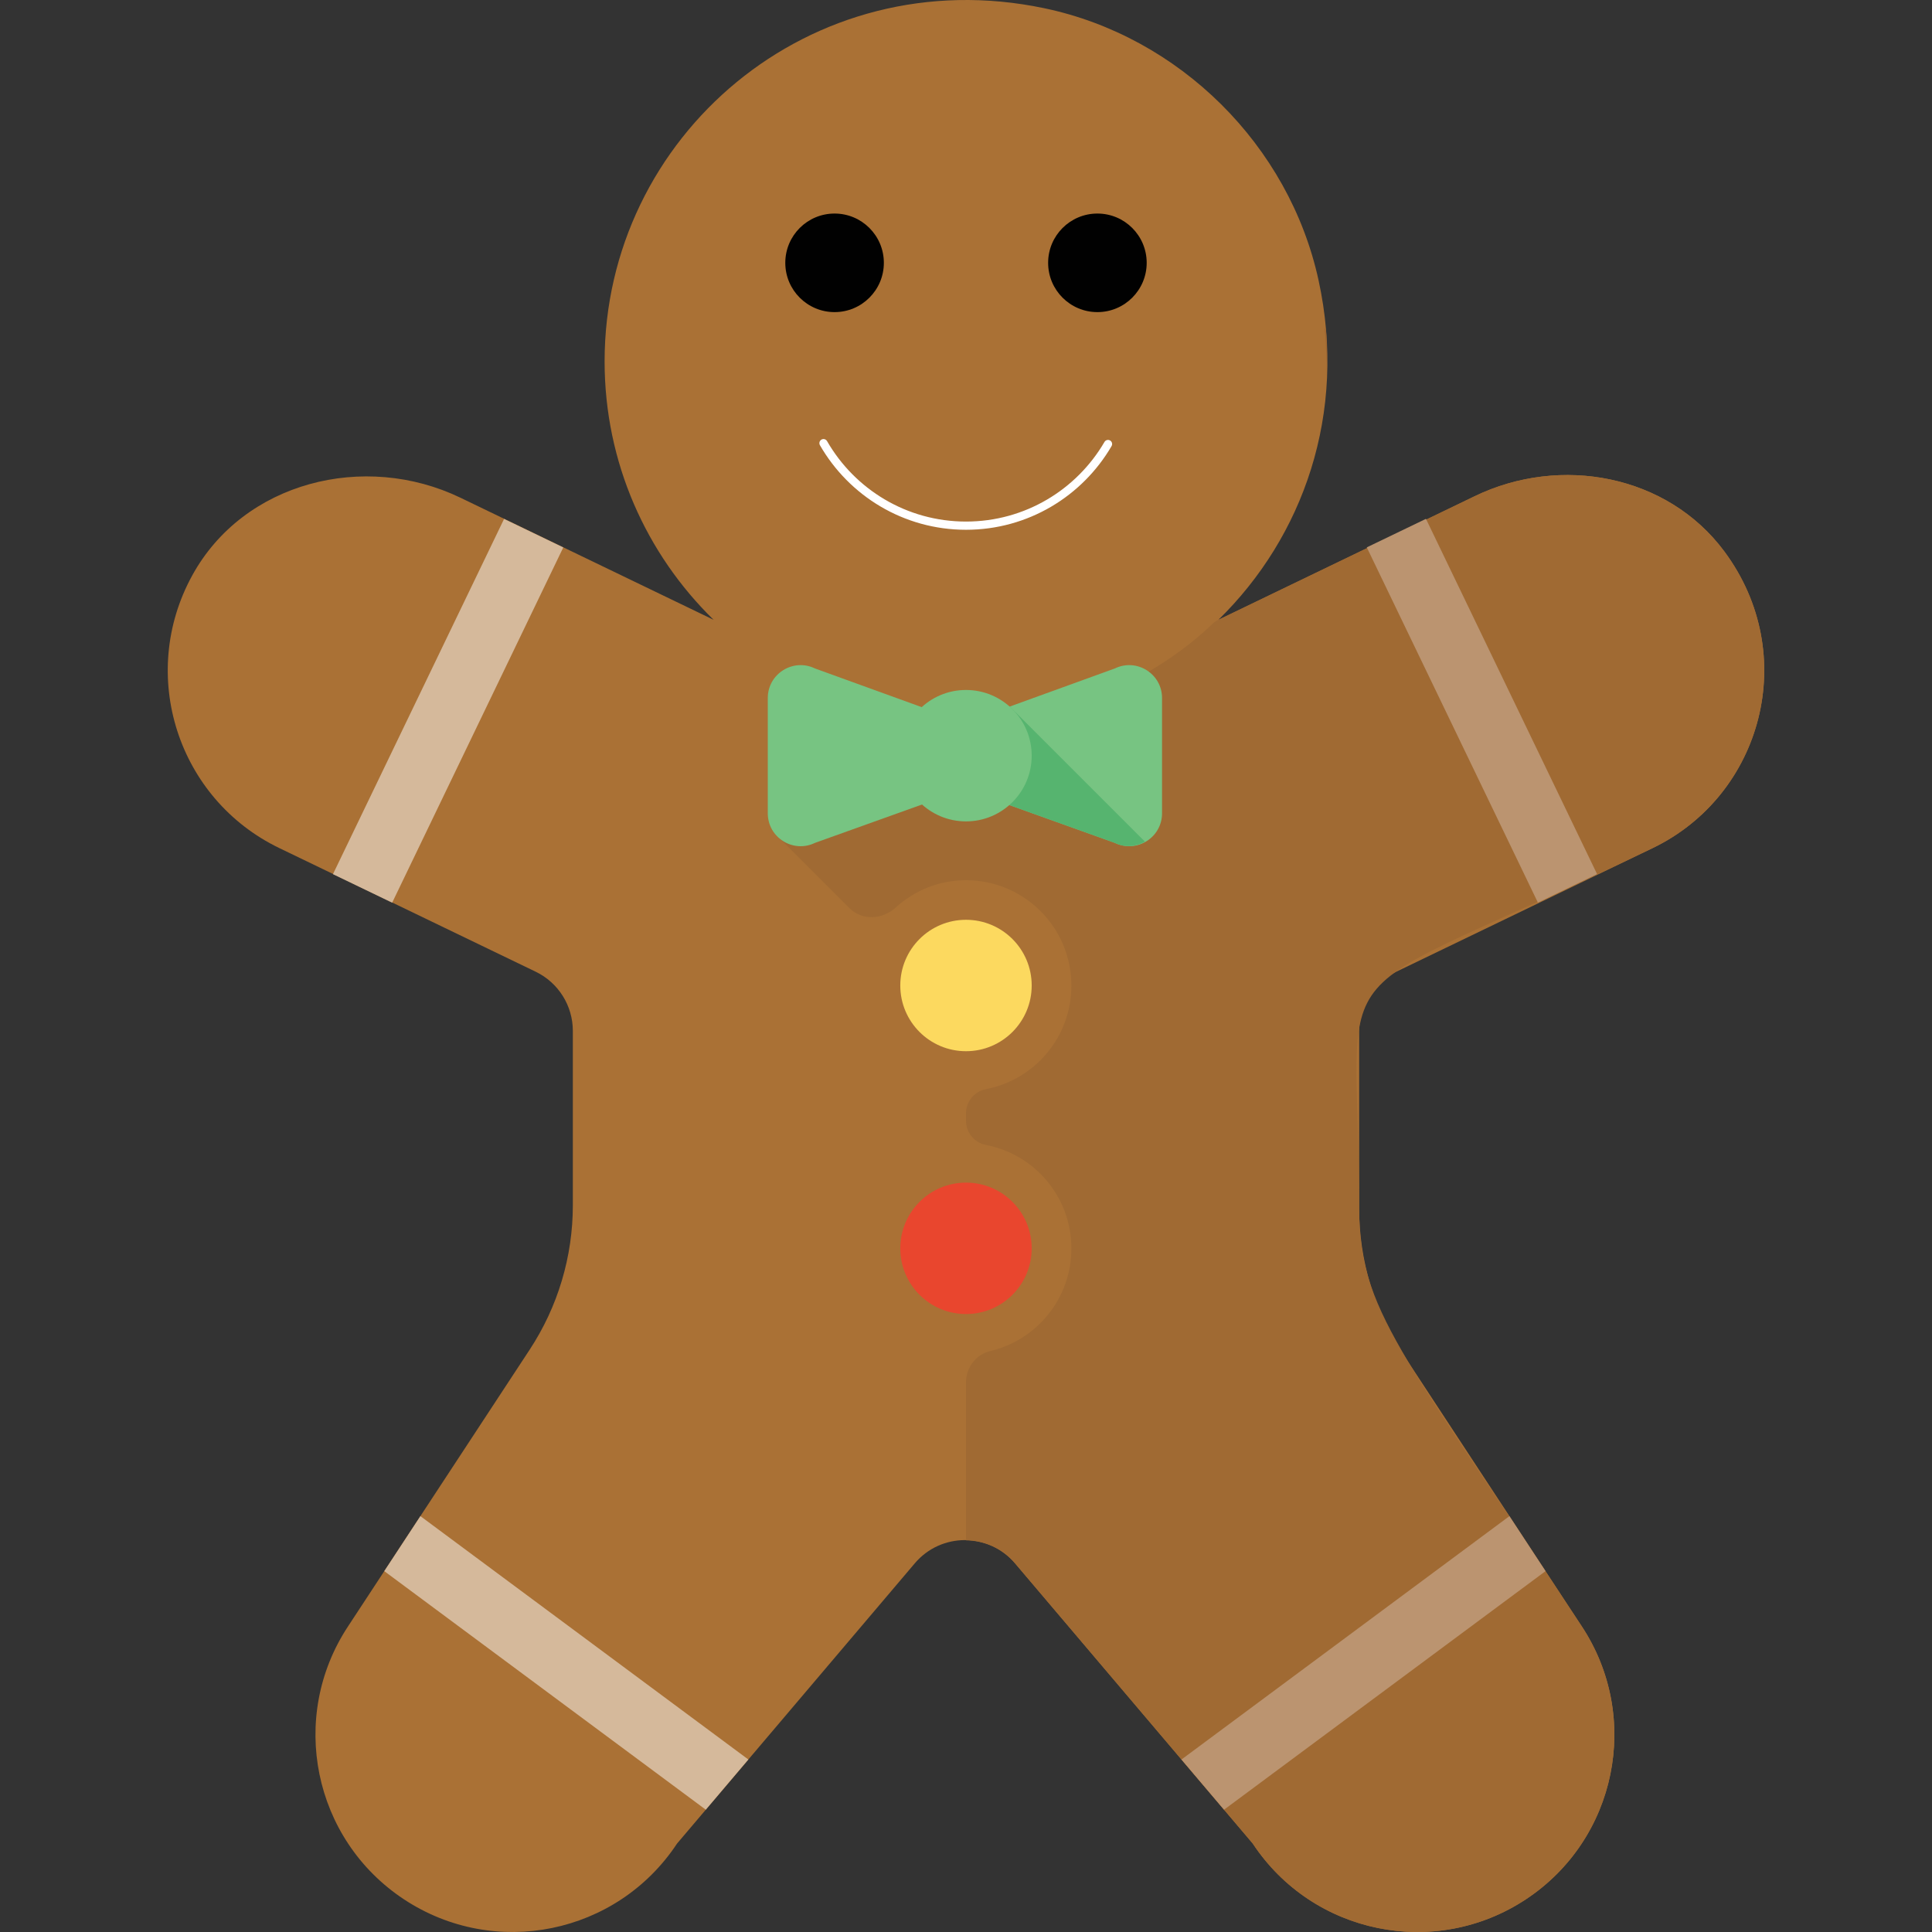 <?xml version="1.0" encoding="iso-8859-1"?>
<!-- Generator: Adobe Illustrator 19.0.0, SVG Export Plug-In . SVG Version: 6.00 Build 0)  -->
<svg version="1.1" id="Capa_1" xmlns="http://www.w3.org/2000/svg" xmlns:xlink="http://www.w3.org/1999/xlink" x="0px" y="0px"
	 viewBox="0 0 470.438 470.438" style="enable-background:new 0 0 470.438 470.438;" xml:space="preserve">
<rect x="0" y="0" width="470.438" height="470.438" fill="#333333" stroke="none"/>
<path style="fill:#AA7135;" d="M419.863,134.255c-13.842-18.636-39.83-23.533-60.739-13.449l-62.442,30.114
	c20.625-20.15,31.435-50.304,24.386-82.664c-7.166-32.894-33.875-59.366-66.827-66.263C197.331-9.919,147.219,33.187,147.219,88
	c0,24.672,10.18,46.942,26.539,62.921l-61.61-29.711c-23.409-11.289-52.843-3.878-65.341,18.908
	c-13.33,24.305-3.45,54.499,21.202,66.386l62.426,30.105c5.533,2.668,9.05,8.269,9.05,14.412v42.478
	c0,12.481-3.649,24.689-10.498,35.122L84.775,395.97c-14.617,22.117-8.535,51.894,13.582,66.509
	c22.117,14.615,51.894,8.534,66.512-13.585l57.885-68.232c6.39-7.533,18.012-7.533,24.402,0l57.885,68.232
	c14.617,22.118,44.394,28.2,66.512,13.585c22.117-14.614,28.199-44.392,13.582-66.509l-43.682-66.545
	c-6.849-10.433-10.498-22.641-10.498-35.121V251.02c0-6.143,3.517-11.743,9.05-14.412l62.426-30.105
	C429.105,193.639,438.489,159.333,419.863,134.255z"/>
<path style="fill:#A06A33;" d="M419.861,134.256c-13.845-18.638-39.836-23.533-60.747-13.446l-63.046,30.413
	c-0.086,0.083-0.191,0.141-0.278,0.222l-0.118,0.058c-16.424,15.89-41.68,26.198-68.438,23.829l-37.488,28.713l17.026,17.027
	c3.15,3.15,8.052,2.898,11.347-0.102c4.52-4.114,10.494-6.638,17.099-6.638c14.172,0,25.664,11.491,25.664,25.667
	c0,12.512-8.951,22.934-20.801,25.206c-2.83,0.542-4.863,3.011-4.863,5.893v1.802c0,2.875,2.039,5.35,4.863,5.892
	c11.85,2.273,20.801,12.694,20.801,25.207c0,12.14-8.426,22.311-19.751,24.982c-3.506,0.826-5.913,4.034-5.913,7.638v38.45
	c4.41,0.074,8.805,1.902,11.938,5.593l57.883,68.233c14.617,22.118,44.394,28.2,66.512,13.585
	c22.117-14.614,28.199-44.392,13.582-66.509c-44.262-67.425-54.18-76.994-54.18-101.666c0-66.193-12.429-47.338,71.477-87.801
	C429.103,193.639,438.49,159.334,419.861,134.256z"/>
<path style="fill:#9E6632;" d="M322.849,80h-0.297c0.238,2.638,0.402,5.3,0.402,8c0,1.522-0.152,3.006-0.226,4.51
	C323.087,88.365,323.22,84.195,322.849,80z"/>
<g>
	
		<rect x="61.122" y="165.006" transform="matrix(-0.434 0.901 -0.901 -0.434 312.354 149.845)" style="fill:#D5B99B;" width="96.003" height="16"/>
	<polygon style="fill:#D5B99B;" points="182.224,428.436 102.365,369.175 93.571,382.567 171.857,440.657 	"/>
</g>
<g>
	<polygon style="fill:#BB9470;" points="298.052,440.657 376.337,382.567 367.544,369.173 287.685,428.436 	"/>
	
		<rect x="352.883" y="125.255" transform="matrix(-0.901 0.434 -0.434 -0.901 761.191 172.538)" style="fill:#BB9470;" width="15.992" height="95.998"/>
</g>
<g>
	<circle style="fill:#010101;" cx="203.217" cy="63.999" r="12"/>
	<circle style="fill:#010101;" cx="267.217" cy="63.999" r="12"/>
</g>
<circle style="fill:#E9462E;" cx="235.217" cy="303.967" r="16"/>
<g>
	<path style="fill:none;stroke:#FFFFFF;stroke-width:2;stroke-linecap:round;stroke-miterlimit:10;" d="M269.799,108.12
		c-6.933,11.89-19.823,19.88-34.579,19.88c-14.842,0-27.797-8.084-34.701-20.09"/>
</g>
<circle style="fill:#FCD95F;" cx="235.217" cy="239.967" r="16"/>
<g>
	<path style="fill:#77C482;" d="M198.451,162.771c-5.314-2.582-11.497,1.287-11.497,7.195v28.076c0,5.908,6.183,9.778,11.497,7.195
		l36.503-13.082V176L198.451,162.771z"/>
	<path style="fill:#77C482;" d="M271.458,162.771c5.314-2.582,11.497,1.287,11.497,7.195v28.076c0,5.908-6.183,9.778-11.497,7.195
		l-36.503-13.082V176L271.458,162.771z"/>
</g>
<path style="fill:#56B46F;" d="M278.799,204.954l-32.914-32.914l-10.93,3.96v16.156l36.504,13.081
	C273.97,206.458,276.642,206.151,278.799,204.954z"/>
<circle style="fill:#77C482;" cx="235.217" cy="184.007" r="16"/>
<g>
</g>
<g>
</g>
<g>
</g>
<g>
</g>
<g>
</g>
<g>
</g>
<g>
</g>
<g>
</g>
<g>
</g>
<g>
</g>
<g>
</g>
<g>
</g>
<g>
</g>
<g>
</g>
<g>
</g>
</svg>
